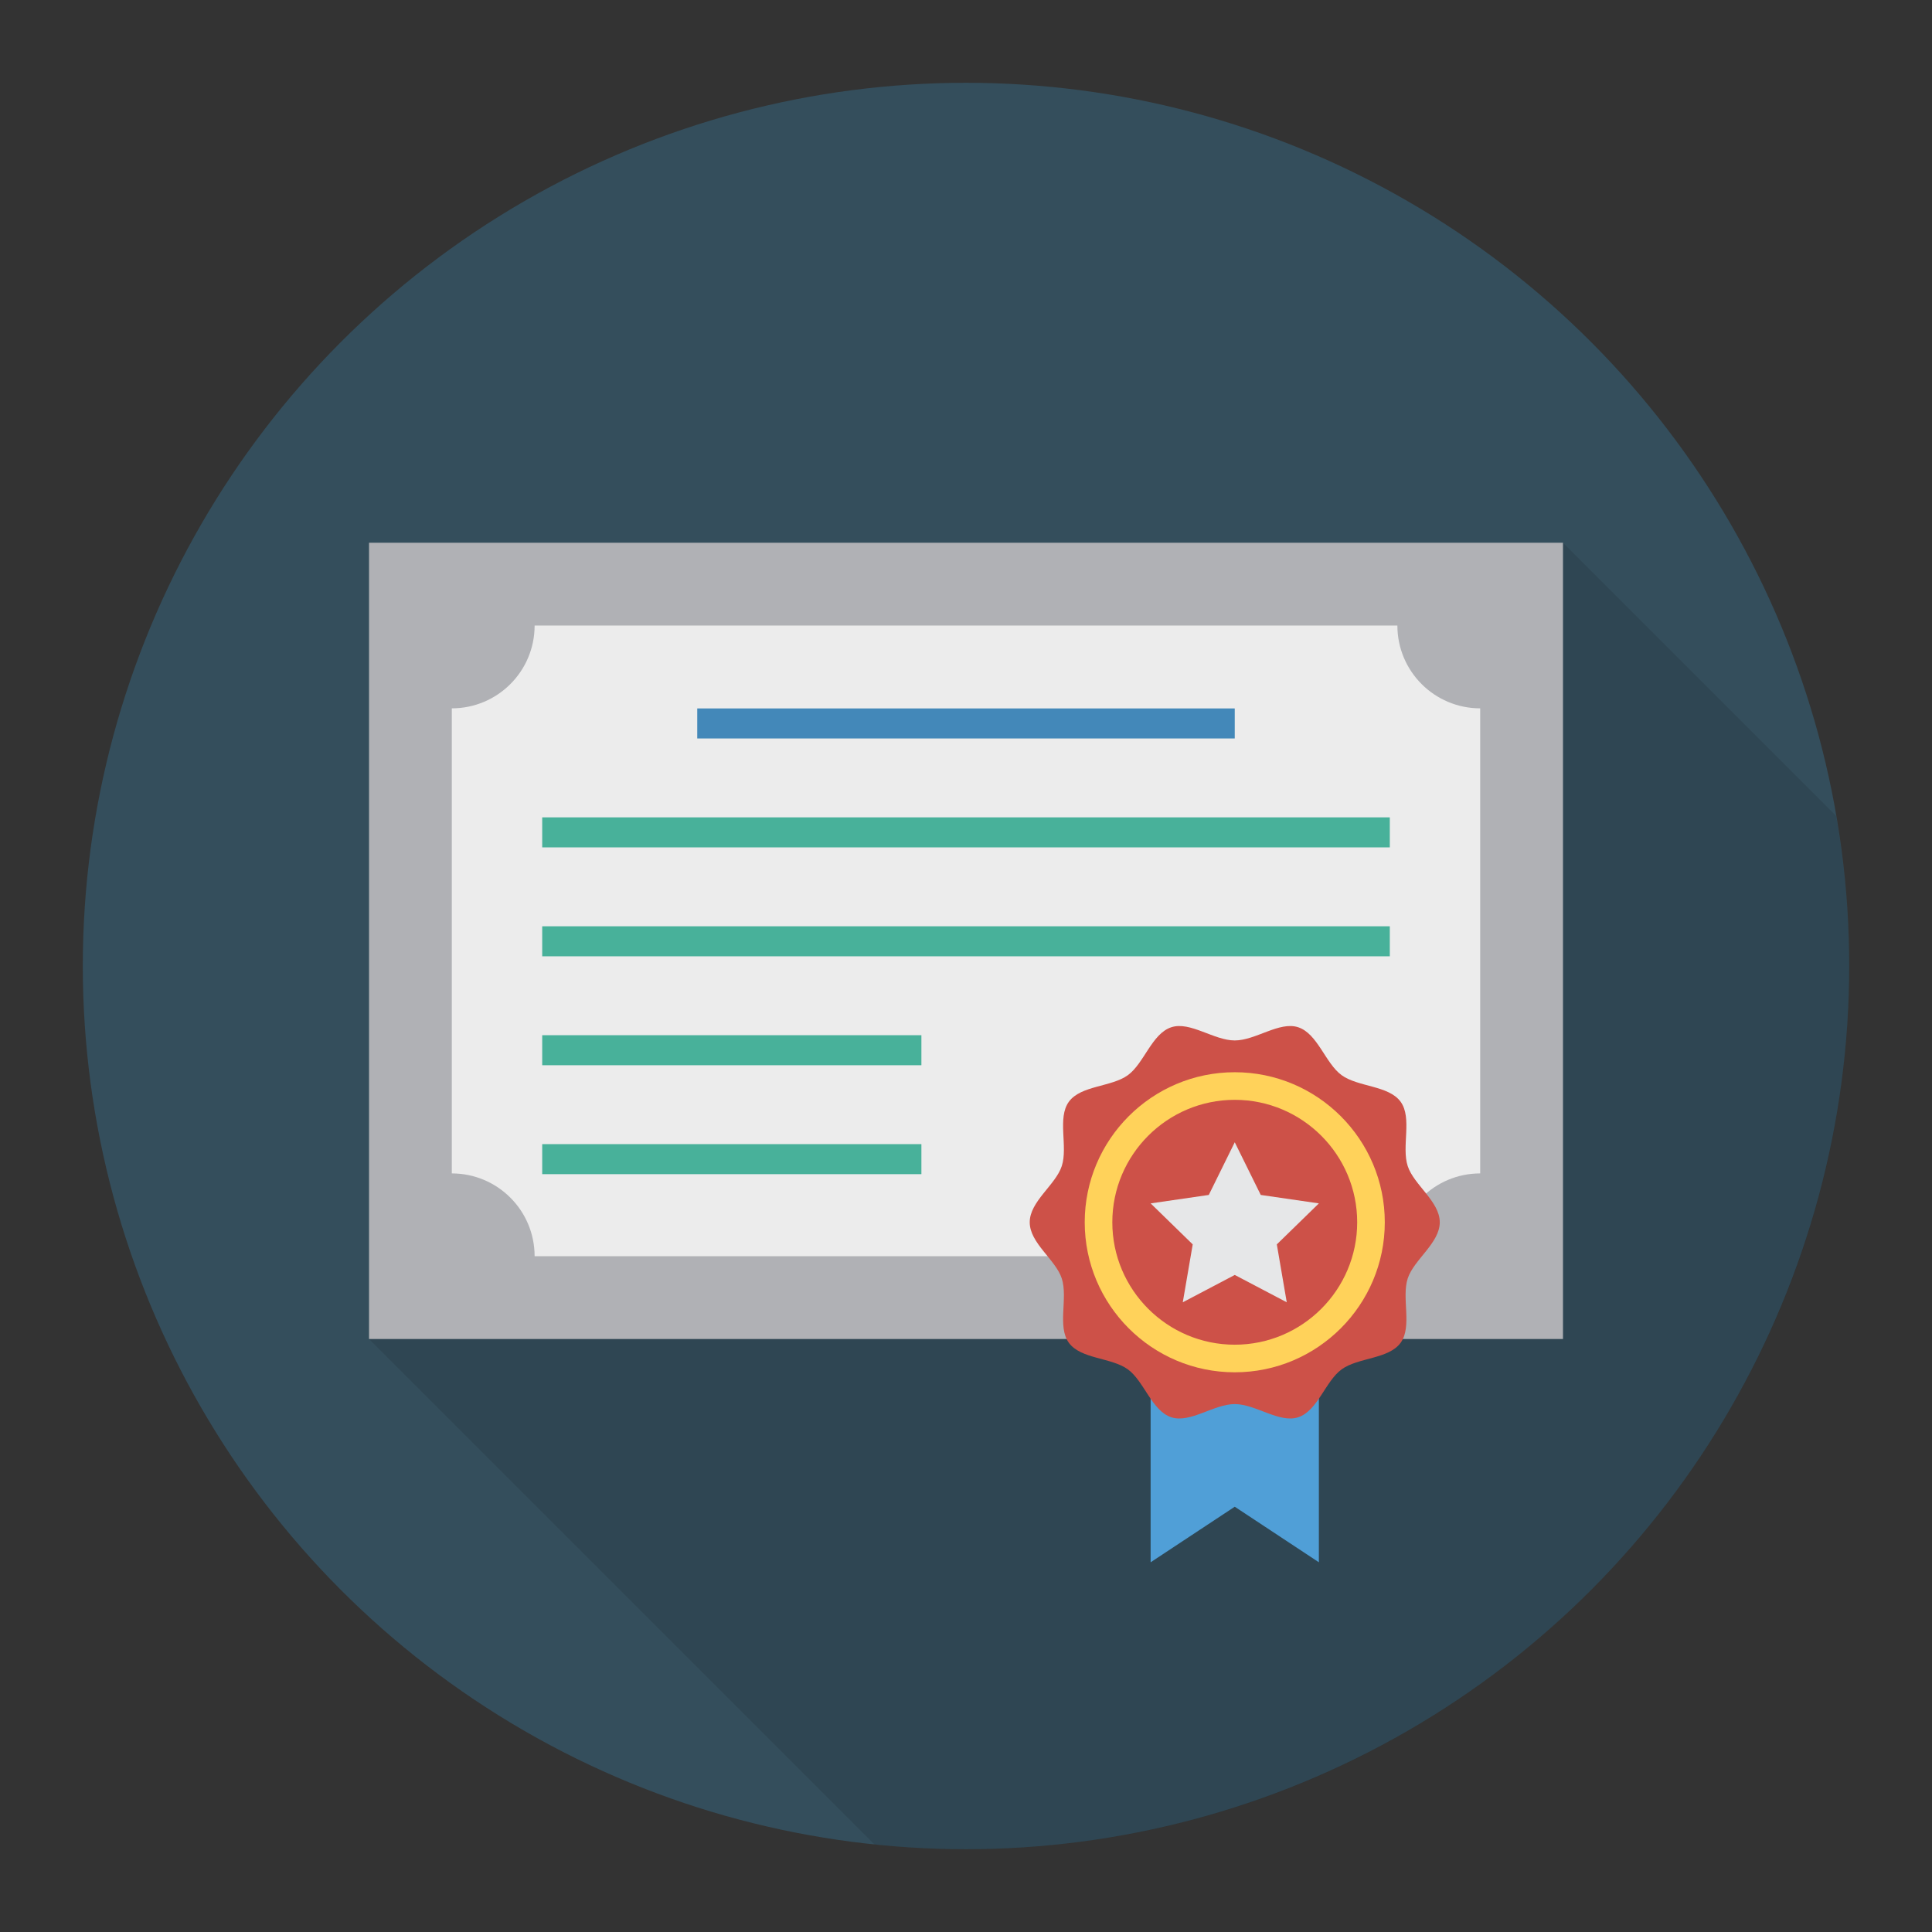 <svg enable-background="new 0 0 140 140" height="512" viewBox="0 0 140 140" width="512" xmlns="http://www.w3.org/2000/svg"><rect x="0" y="0" width="140" height="140" fill="#333333" stroke="none"/><circle cx="70" cy="70" fill="#344e5c" r="64"/><path d="m133.06 59.13c.61 3.54.94 7.16.94 10.87 0 35.35-28.65 64-64 64-2.24 0-4.45-.12-6.63-.34l-36.63-36.63v-57.7h86.52z" opacity=".1"/><path d="m26.74 39.329h86.52v57.7h-86.52z" fill="#b0b1b5"/><path d="m101.26 45.329h-62.52c0 3.314-2.686 6-6 6v33.701c3.314 0 6 2.686 6 6h62.52c0-3.314 2.686-6 6-6v-33.701c-3.314 0-6-2.686-6-6z" fill="#ececec"/><path d="m50.525 51.336h38.949v2.176h-38.949z" fill="#4388b9"/><g fill="#48b19a"><path d="m39.29 59.229h61.421v2.176h-61.421z"/><path d="m39.29 67.122h61.421v2.176h-61.421z"/><path d="m39.29 75.015h27.478v2.176h-27.478z"/><path d="m39.29 82.908h27.478v2.176h-27.478z"/></g><path d="m95.571 113.209-6.096-4.026-6.096 4.026v-17.342h12.192z" fill="#509fd7"/><path d="m104.331 88.57c0 1.512-1.88 2.708-2.323 4.073-.459 1.414.343 3.484-.514 4.661-.865 1.189-3.087 1.061-4.276 1.926-1.177.856-1.738 3.014-3.152 3.473-1.364.443-3.08-.958-4.592-.958-1.512 0-3.228 1.401-4.592.958-1.414-.459-1.975-2.617-3.152-3.473-1.189-.865-3.411-.738-4.276-1.926-.856-1.177-.054-3.247-.514-4.661-.443-1.364-2.323-2.561-2.323-4.073 0-1.512 1.88-2.708 2.323-4.073.459-1.414-.343-3.484.514-4.661.865-1.189 3.087-1.061 4.276-1.926 1.177-.856 1.738-3.014 3.152-3.473 1.364-.443 3.08.958 4.592.958 1.512 0 3.228-1.401 4.592-.958 1.414.459 1.975 2.617 3.152 3.473 1.189.865 3.411.738 4.276 1.926.856 1.177.054 3.247.514 4.661.443 1.364 2.323 2.561 2.323 4.073z" fill="#cd5148"/><path d="m89.475 99.442c-5.995 0-10.872-4.877-10.872-10.872s4.877-10.872 10.872-10.872 10.872 4.877 10.872 10.872-4.877 10.872-10.872 10.872zm0-19.744c-4.892 0-8.872 3.98-8.872 8.872s3.98 8.872 8.872 8.872 8.872-3.98 8.872-8.872-3.98-8.872-8.872-8.872z" fill="#ffd25a"/><path d="m89.475 82.773 1.884 3.817 4.212.612-3.048 2.971.72 4.195-3.767-1.981-3.767 1.981.72-4.195-3.048-2.971 4.212-.612z" fill="#e6e7e8"/></svg>